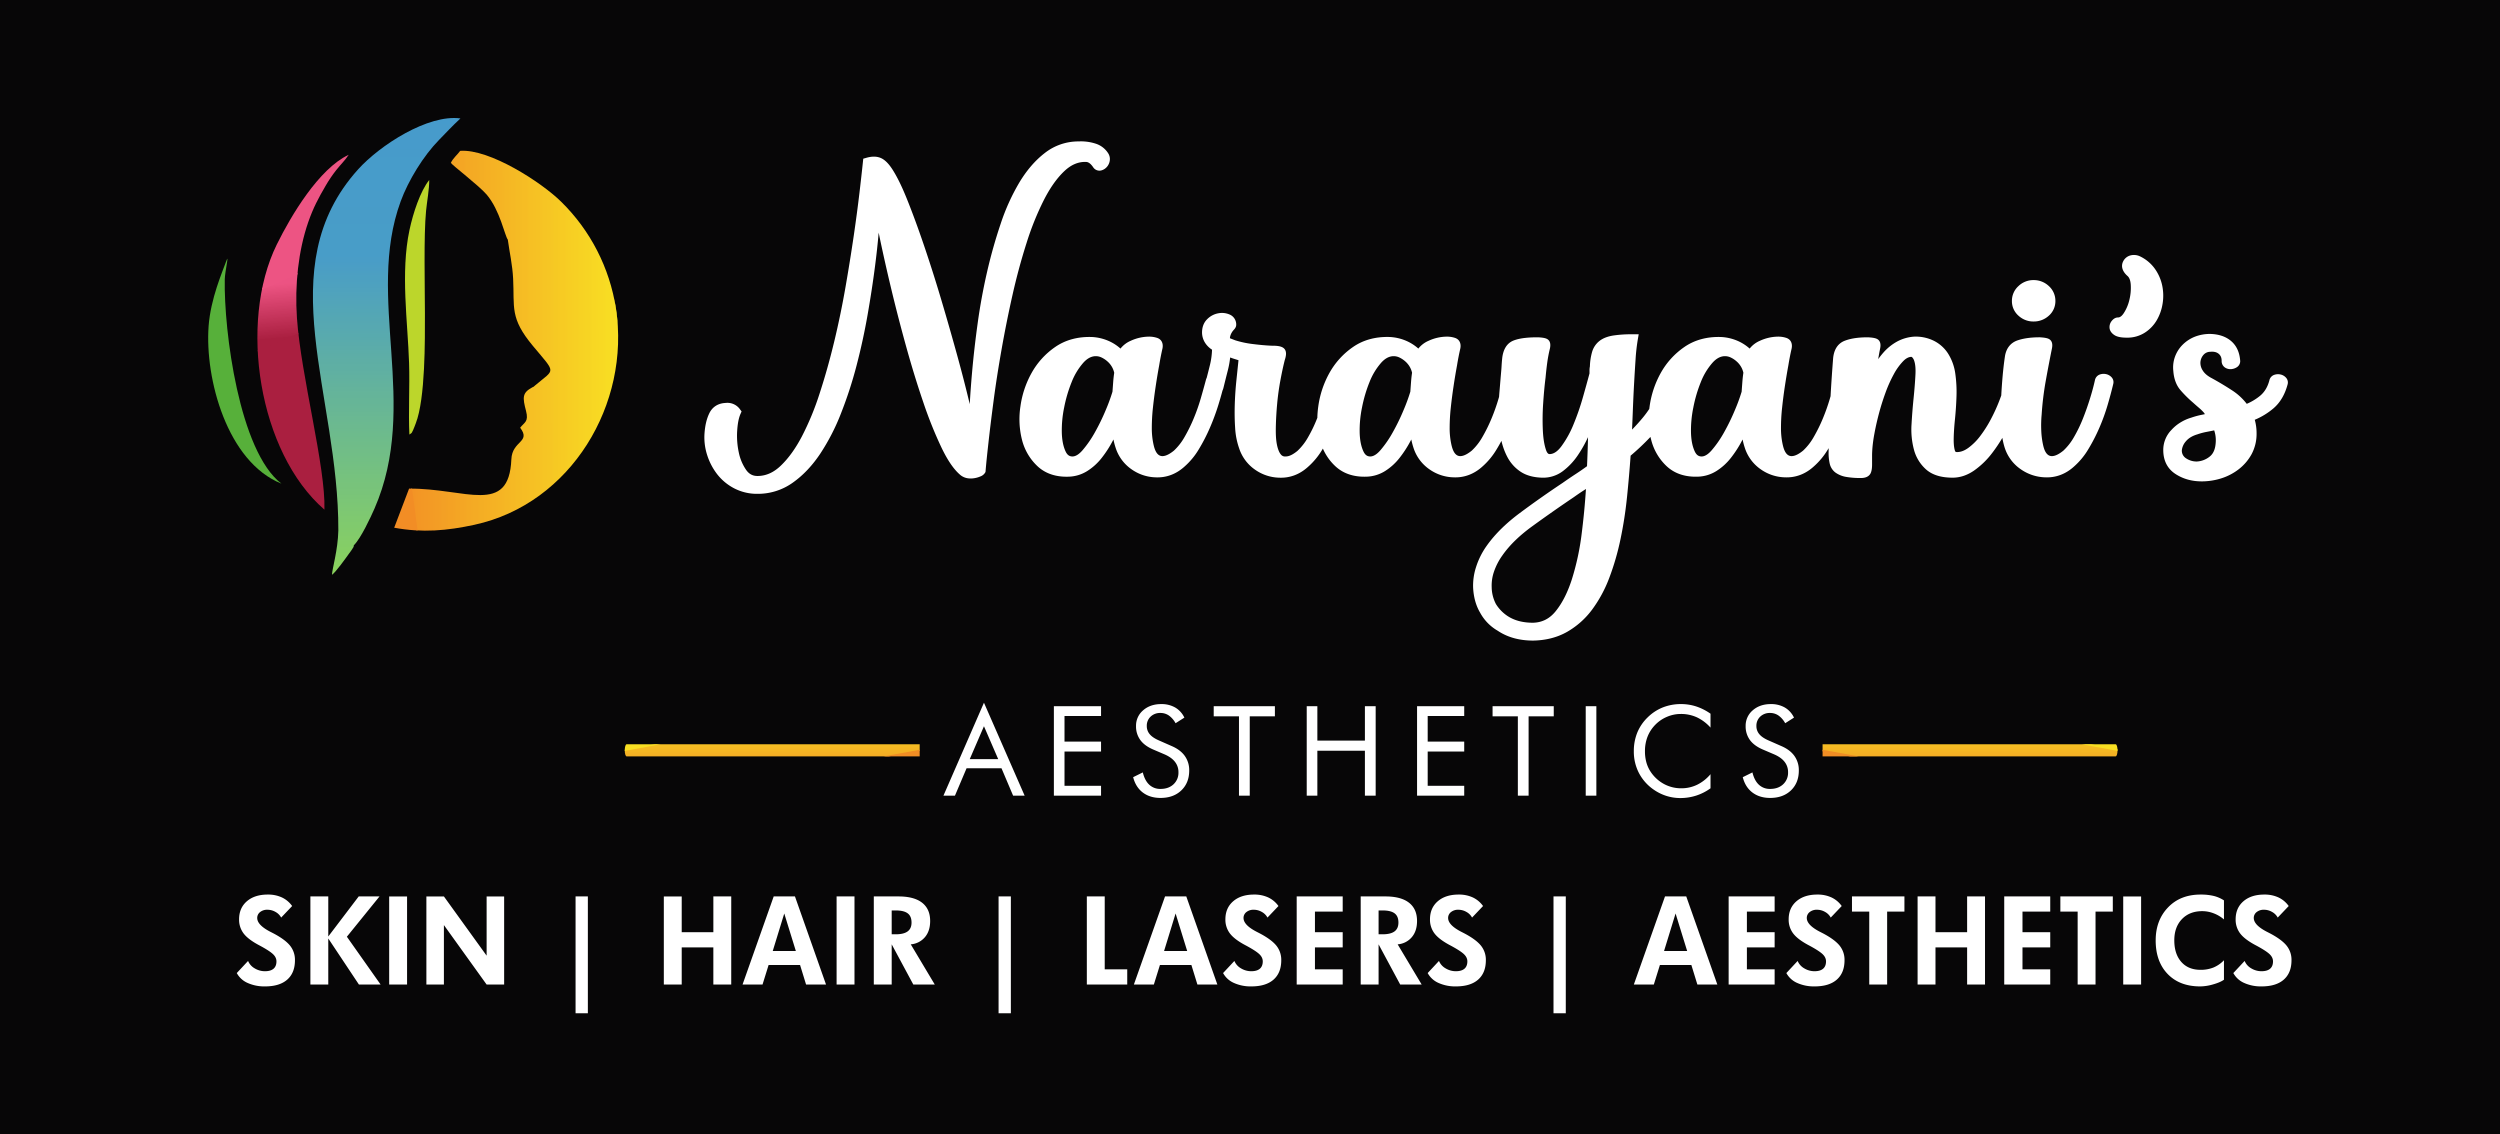 <svg xmlns="http://www.w3.org/2000/svg" xmlns:xlink="http://www.w3.org/1999/xlink" width="2711" height="1230" viewBox="0 0 2711 1230"><rect x="0" y="0" width="2711" height="1230" fill="#333333" stroke="none"/><defs><clipPath id="a"><path d="M0,1262.635V-.126H2740.652V1262.635H0Z"/></clipPath><clipPath id="b"><path d="M1.333,1261.3h2738.6V0H1.333Z"/></clipPath><clipPath id="c"><path d="M315.1,283.121c-41.568,84.449-19.835,225.436,51.708,287.429,1.465-46.4-25.359-144.542-29.793-207.694-2.524-35.956,1.549-73.183,12.19-103.944,5.395-15.594,11.318-26.642,18.941-39.662a147.493,147.493,0,0,1,11.537-17.018c5.052-6.3,9.768-10.8,13.446-16.529-32.3,15.08-62.582,66.041-78.03,97.418"/></clipPath><linearGradient id="d" x1="0.121" y1="0.886" x2="0.112" y2="0.839" gradientUnits="objectBoundingBox"><stop offset="0" stop-color="#aa1f40"/><stop offset="0.01" stop-color="#aa1f40"/><stop offset="0.02" stop-color="#ab2041"/><stop offset="0.03" stop-color="#ac2142"/><stop offset="0.04" stop-color="#ad2143"/><stop offset="0.05" stop-color="#ad2243"/><stop offset="0.06" stop-color="#ae2244"/><stop offset="0.07" stop-color="#ae2244"/><stop offset="0.08" stop-color="#af2345"/><stop offset="0.09" stop-color="#b02446"/><stop offset="0.1" stop-color="#b12447"/><stop offset="0.11" stop-color="#b12547"/><stop offset="0.12" stop-color="#b22548"/><stop offset="0.13" stop-color="#b22548"/><stop offset="0.14" stop-color="#b32649"/><stop offset="0.15" stop-color="#b4274a"/><stop offset="0.16" stop-color="#b4274a"/><stop offset="0.17" stop-color="#b5284b"/><stop offset="0.18" stop-color="#b6294c"/><stop offset="0.19" stop-color="#b7294d"/><stop offset="0.2" stop-color="#b72a4d"/><stop offset="0.21" stop-color="#b82a4e"/><stop offset="0.22" stop-color="#b82a4e"/><stop offset="0.23" stop-color="#b92b4f"/><stop offset="0.24" stop-color="#ba2c50"/><stop offset="0.25" stop-color="#bb2c51"/><stop offset="0.26" stop-color="#bb2d51"/><stop offset="0.27" stop-color="#bc2d52"/><stop offset="0.28" stop-color="#bc2d52"/><stop offset="0.29" stop-color="#bd2e53"/><stop offset="0.3" stop-color="#be2f54"/><stop offset="0.31" stop-color="#bf2f55"/><stop offset="0.32" stop-color="#bf3055"/><stop offset="0.33" stop-color="#c03156"/><stop offset="0.34" stop-color="#c13157"/><stop offset="0.35" stop-color="#c13257"/><stop offset="0.36" stop-color="#c23258"/><stop offset="0.37" stop-color="#c23258"/><stop offset="0.38" stop-color="#c33359"/><stop offset="0.39" stop-color="#c4345a"/><stop offset="0.4" stop-color="#c5345b"/><stop offset="0.41" stop-color="#c5355c"/><stop offset="0.42" stop-color="#c6355c"/><stop offset="0.43" stop-color="#c6355c"/><stop offset="0.44" stop-color="#c7365e"/><stop offset="0.45" stop-color="#c8375e"/><stop offset="0.46" stop-color="#c9375f"/><stop offset="0.47" stop-color="#c93860"/><stop offset="0.48" stop-color="#ca3860"/><stop offset="0.49" stop-color="#ca3860"/><stop offset="0.5" stop-color="#cb3a62"/><stop offset="0.51" stop-color="#cc3a62"/><stop offset="0.52" stop-color="#cc3a62"/><stop offset="0.53" stop-color="#cd3b64"/><stop offset="0.54" stop-color="#ce3c64"/><stop offset="0.55" stop-color="#cf3c65"/><stop offset="0.56" stop-color="#cf3d66"/><stop offset="0.57" stop-color="#d03d66"/><stop offset="0.58" stop-color="#d03d66"/><stop offset="0.59" stop-color="#d23e68"/><stop offset="0.6" stop-color="#d23f68"/><stop offset="0.61" stop-color="#d33f69"/><stop offset="0.62" stop-color="#d4406a"/><stop offset="0.63" stop-color="#d4406a"/><stop offset="0.64" stop-color="#d4406a"/><stop offset="0.65" stop-color="#d6416c"/><stop offset="0.66" stop-color="#d6426c"/><stop offset="0.67" stop-color="#d7426d"/><stop offset="0.68" stop-color="#d8436e"/><stop offset="0.69" stop-color="#d8446e"/><stop offset="0.7" stop-color="#d9446f"/><stop offset="0.71" stop-color="#da4570"/><stop offset="0.72" stop-color="#da4570"/><stop offset="0.73" stop-color="#da4570"/><stop offset="0.74" stop-color="#dc4672"/><stop offset="0.75" stop-color="#dc4772"/><stop offset="0.76" stop-color="#dd4773"/><stop offset="0.77" stop-color="#de4874"/><stop offset="0.78" stop-color="#de4874"/><stop offset="0.79" stop-color="#de4874"/><stop offset="0.8" stop-color="#e04976"/><stop offset="0.81" stop-color="#e04a76"/><stop offset="0.82" stop-color="#e14a77"/><stop offset="0.83" stop-color="#e24b78"/><stop offset="0.84" stop-color="#e24b78"/><stop offset="0.85" stop-color="#e34c79"/><stop offset="0.86" stop-color="#e44d7a"/><stop offset="0.87" stop-color="#e44d7a"/><stop offset="0.88" stop-color="#e54e7b"/><stop offset="0.89" stop-color="#e64e7c"/><stop offset="0.9" stop-color="#e64f7c"/><stop offset="0.91" stop-color="#e74f7d"/><stop offset="0.92" stop-color="#e8507e"/><stop offset="0.93" stop-color="#e8507e"/><stop offset="0.94" stop-color="#e9517f"/><stop offset="0.95" stop-color="#ea5180"/><stop offset="0.96" stop-color="#ea5280"/><stop offset="0.97" stop-color="#eb5281"/><stop offset="0.98" stop-color="#ec5382"/><stop offset="0.99" stop-color="#ec5382"/><stop offset="1" stop-color="#ec5383"/></linearGradient><clipPath id="e"><path d="M381.893,593.2c-.485,21.538-6.863,42.12-6.9,48.031,4.367-3.168,14.793-17.868,18.752-23.387.7-.981,2.187-2.851,2.992-4.184,2.885-4.777,1.232-1.4,1.984-4.5,7.47-7.209,18.361-30.559,22.365-39.734,49.249-112.868-9.961-228.329,28.394-333.141,8.282-22.631,24.69-49.521,41.77-66.832,7.716-7.821,13.462-14.257,23.074-23.169-35.038-4.775-87.427,29.074-111.023,55.285C307.08,308.438,382.458,444.917,381.893,593.2"/></clipPath><linearGradient id="f" x1="0.154" y1="0.008" x2="0.148" y2="0.956" gradientUnits="objectBoundingBox"><stop offset="0" stop-color="#4397d1"/><stop offset="0.01" stop-color="#4398d1"/><stop offset="0.02" stop-color="#4398d1"/><stop offset="0.03" stop-color="#4398d1"/><stop offset="0.04" stop-color="#4398d1"/><stop offset="0.05" stop-color="#4499d0"/><stop offset="0.06" stop-color="#4499d0"/><stop offset="0.07" stop-color="#4499cf"/><stop offset="0.08" stop-color="#4499cf"/><stop offset="0.09" stop-color="#4499cf"/><stop offset="0.1" stop-color="#4499cf"/><stop offset="0.11" stop-color="#4499cf"/><stop offset="0.12" stop-color="#4499cf"/><stop offset="0.13" stop-color="#459ace"/><stop offset="0.14" stop-color="#459ace"/><stop offset="0.15" stop-color="#459ace"/><stop offset="0.16" stop-color="#459ace"/><stop offset="0.17" stop-color="#459acd"/><stop offset="0.18" stop-color="#459acd"/><stop offset="0.19" stop-color="#459acd"/><stop offset="0.2" stop-color="#459acd"/><stop offset="0.21" stop-color="#469bcc"/><stop offset="0.22" stop-color="#469bcc"/><stop offset="0.23" stop-color="#469bcc"/><stop offset="0.24" stop-color="#469bcc"/><stop offset="0.25" stop-color="#479bcb"/><stop offset="0.26" stop-color="#479bcb"/><stop offset="0.27" stop-color="#479bcb"/><stop offset="0.28" stop-color="#479bca"/><stop offset="0.29" stop-color="#479cca"/><stop offset="0.3" stop-color="#479cca"/><stop offset="0.31" stop-color="#479cca"/><stop offset="0.32" stop-color="#479cca"/><stop offset="0.33" stop-color="#489cc9"/><stop offset="0.34" stop-color="#489cc9"/><stop offset="0.35" stop-color="#489cc8"/><stop offset="0.36" stop-color="#489cc8"/><stop offset="0.37" stop-color="#489dc8"/><stop offset="0.38" stop-color="#489dc8"/><stop offset="0.39" stop-color="#489dc8"/><stop offset="0.4" stop-color="#489dc8"/><stop offset="0.41" stop-color="#499dc7"/><stop offset="0.42" stop-color="#4b9ec4"/><stop offset="0.43" stop-color="#4ca0c1"/><stop offset="0.44" stop-color="#4ea1bf"/><stop offset="0.45" stop-color="#50a3bc"/><stop offset="0.46" stop-color="#52a4b9"/><stop offset="0.47" stop-color="#53a6b6"/><stop offset="0.48" stop-color="#55a7b3"/><stop offset="0.49" stop-color="#57a8b1"/><stop offset="0.5" stop-color="#58aaae"/><stop offset="0.51" stop-color="#5aabab"/><stop offset="0.52" stop-color="#5cada8"/><stop offset="0.53" stop-color="#5eaea5"/><stop offset="0.54" stop-color="#5fafa3"/><stop offset="0.55" stop-color="#61b1a0"/><stop offset="0.56" stop-color="#63b29d"/><stop offset="0.57" stop-color="#65b49a"/><stop offset="0.58" stop-color="#66b597"/><stop offset="0.59" stop-color="#68b695"/><stop offset="0.6" stop-color="#6ab892"/><stop offset="0.61" stop-color="#6cb98f"/><stop offset="0.62" stop-color="#6dbb8c"/><stop offset="0.63" stop-color="#6fbc89"/><stop offset="0.64" stop-color="#71bd87"/><stop offset="0.65" stop-color="#72bf84"/><stop offset="0.66" stop-color="#74c081"/><stop offset="0.67" stop-color="#76c27e"/><stop offset="0.68" stop-color="#78c37b"/><stop offset="0.69" stop-color="#79c479"/><stop offset="0.7" stop-color="#7bc676"/><stop offset="0.71" stop-color="#7dc773"/><stop offset="0.72" stop-color="#7fc970"/><stop offset="0.73" stop-color="#80ca6d"/><stop offset="0.74" stop-color="#82cb6b"/><stop offset="0.75" stop-color="#84cd68"/><stop offset="0.76" stop-color="#85ce65"/><stop offset="0.77" stop-color="#87d062"/><stop offset="0.78" stop-color="#89d15f"/><stop offset="0.79" stop-color="#8bd25d"/><stop offset="0.8" stop-color="#8cd45a"/><stop offset="0.81" stop-color="#8ed557"/><stop offset="0.82" stop-color="#90d754"/><stop offset="0.83" stop-color="#92d851"/><stop offset="0.84" stop-color="#93d94f"/><stop offset="0.85" stop-color="#95db4c"/><stop offset="0.86" stop-color="#97dc49"/><stop offset="0.87" stop-color="#98de46"/><stop offset="0.88" stop-color="#9adf43"/><stop offset="0.89" stop-color="#9ce141"/><stop offset="0.9" stop-color="#9ee23e"/><stop offset="0.91" stop-color="#9fe33b"/><stop offset="0.92" stop-color="#a1e538"/><stop offset="0.93" stop-color="#a3e635"/><stop offset="0.94" stop-color="#a5e833"/><stop offset="0.95" stop-color="#a6e930"/><stop offset="0.96" stop-color="#a8ea2d"/><stop offset="0.97" stop-color="#aaec2a"/><stop offset="0.98" stop-color="#abed28"/><stop offset="0.99" stop-color="#adef25"/><stop offset="1" stop-color="#aeef21"/></linearGradient><clipPath id="g"><path d="M682.907,352.367A206.043,206.043,0,0,0,623.54,236.633c-21.425-21.141-77.73-57.515-109.525-55.167-2.683,3.865-7.838,7.977-10.085,12.988,1.081,2.347,30.434,24.634,38.766,34.392,14.568,17.062,19.679,44.788,22.975,48.905,1.92,14.306,4.983,26.842,5.769,42.407,1.58,31.187-3.845,42.466,21.481,72.865,25.458,30.561,24.082,24.406,2.493,42.682-6.065,5.133,4.285-1.857-3.22,2.223-11.013,5.985-10.605,10.845-6.757,25.638,3.053,11.746-1.82,12.216-6.388,18.134,12.1,15.9-8.682,13.845-9.53,34.219-2.564,61.634-49.779,31.25-110.932,31.827h0l-16.138,42.388c30.6,5.684,57.425,3.237,86.991-3.175,105.105-22.8,169.438-131.374,153.467-234.593"/></clipPath><linearGradient id="h" x1="0.25" y1="0.23" x2="0.161" y2="0.231" gradientUnits="objectBoundingBox"><stop offset="0" stop-color="#f8df22"/><stop offset="0.01" stop-color="#f8de23"/><stop offset="0.02" stop-color="#f8dd23"/><stop offset="0.03" stop-color="#f8dd23"/><stop offset="0.04" stop-color="#f8dc23"/><stop offset="0.05" stop-color="#f8dc23"/><stop offset="0.06" stop-color="#f8da23"/><stop offset="0.07" stop-color="#f8d923"/><stop offset="0.08" stop-color="#f8d923"/><stop offset="0.09" stop-color="#f8d823"/><stop offset="0.1" stop-color="#f8d723"/><stop offset="0.11" stop-color="#f8d723"/><stop offset="0.12" stop-color="#f7d523"/><stop offset="0.13" stop-color="#f7d423"/><stop offset="0.14" stop-color="#f7d423"/><stop offset="0.15" stop-color="#f7d323"/><stop offset="0.16" stop-color="#f7d223"/><stop offset="0.17" stop-color="#f7d223"/><stop offset="0.18" stop-color="#f7d023"/><stop offset="0.19" stop-color="#f7d023"/><stop offset="0.2" stop-color="#f7cf23"/><stop offset="0.21" stop-color="#f7ce23"/><stop offset="0.22" stop-color="#f7ce23"/><stop offset="0.23" stop-color="#f7cc23"/><stop offset="0.24" stop-color="#f7cb23"/><stop offset="0.25" stop-color="#f7cb23"/><stop offset="0.26" stop-color="#f7ca23"/><stop offset="0.27" stop-color="#f6c923"/><stop offset="0.28" stop-color="#f6c923"/><stop offset="0.29" stop-color="#f6c724"/><stop offset="0.3" stop-color="#f6c624"/><stop offset="0.31" stop-color="#f6c624"/><stop offset="0.32" stop-color="#f6c524"/><stop offset="0.33" stop-color="#f6c524"/><stop offset="0.34" stop-color="#f6c324"/><stop offset="0.35" stop-color="#f6c224"/><stop offset="0.36" stop-color="#f6c224"/><stop offset="0.37" stop-color="#f6c124"/><stop offset="0.38" stop-color="#f6c024"/><stop offset="0.39" stop-color="#f6c024"/><stop offset="0.4" stop-color="#f6be24"/><stop offset="0.41" stop-color="#f6bd24"/><stop offset="0.42" stop-color="#f6bd24"/><stop offset="0.43" stop-color="#f5bc24"/><stop offset="0.44" stop-color="#f5bb24"/><stop offset="0.45" stop-color="#f5bb24"/><stop offset="0.46" stop-color="#f5b924"/><stop offset="0.47" stop-color="#f5b924"/><stop offset="0.48" stop-color="#f5b824"/><stop offset="0.49" stop-color="#f5b724"/><stop offset="0.5" stop-color="#f5b724"/><stop offset="0.51" stop-color="#f5b524"/><stop offset="0.52" stop-color="#f5b424"/><stop offset="0.53" stop-color="#f5b424"/><stop offset="0.54" stop-color="#f5b324"/><stop offset="0.55" stop-color="#f5b224"/><stop offset="0.56" stop-color="#f5b224"/><stop offset="0.57" stop-color="#f5b024"/><stop offset="0.58" stop-color="#f5b024"/><stop offset="0.59" stop-color="#f5af24"/><stop offset="0.6" stop-color="#f4ae24"/><stop offset="0.61" stop-color="#f4ae24"/><stop offset="0.62" stop-color="#f4ac24"/><stop offset="0.63" stop-color="#f4ab24"/><stop offset="0.64" stop-color="#f4ab24"/><stop offset="0.65" stop-color="#f4aa24"/><stop offset="0.66" stop-color="#f4a924"/><stop offset="0.67" stop-color="#f4a924"/><stop offset="0.68" stop-color="#f4a724"/><stop offset="0.69" stop-color="#f4a624"/><stop offset="0.7" stop-color="#f4a624"/><stop offset="0.71" stop-color="#f4a524"/><stop offset="0.72" stop-color="#f4a524"/><stop offset="0.73" stop-color="#f4a324"/><stop offset="0.74" stop-color="#f4a224"/><stop offset="0.75" stop-color="#f4a224"/><stop offset="0.76" stop-color="#f3a124"/><stop offset="0.77" stop-color="#f3a025"/><stop offset="0.78" stop-color="#f3a025"/><stop offset="0.79" stop-color="#f39e25"/><stop offset="0.8" stop-color="#f39d25"/><stop offset="0.81" stop-color="#f39d25"/><stop offset="0.82" stop-color="#f39c25"/><stop offset="0.83" stop-color="#f39b25"/><stop offset="0.84" stop-color="#f39a25"/><stop offset="0.85" stop-color="#f39925"/><stop offset="0.86" stop-color="#f39925"/><stop offset="0.87" stop-color="#f39825"/><stop offset="0.88" stop-color="#f39725"/><stop offset="0.89" stop-color="#f39725"/><stop offset="0.9" stop-color="#f39525"/><stop offset="0.91" stop-color="#f39425"/><stop offset="0.92" stop-color="#f29425"/><stop offset="0.93" stop-color="#f29325"/><stop offset="0.94" stop-color="#f29225"/><stop offset="0.95" stop-color="#f29225"/><stop offset="0.96" stop-color="#f29025"/><stop offset="0.97" stop-color="#f28f25"/><stop offset="0.98" stop-color="#f28f25"/><stop offset="0.99" stop-color="#f28e25"/><stop offset="1" stop-color="#f18d24"/></linearGradient><clipPath id="i"><path d="M1991.4,838.082h317.832c1.107,0,2.013-2.952,2.013-6.558h0c0-3.608-.906-6.559-2.013-6.559H1991.4Z"/></clipPath><linearGradient id="j" x1="0.787" y1="0.703" x2="0.783" y2="0.806" gradientUnits="objectBoundingBox"><stop offset="0" stop-color="#f8df22"/><stop offset="0.01" stop-color="#f8de22"/><stop offset="0.02" stop-color="#f7dd22"/><stop offset="0.03" stop-color="#f7dc22"/><stop offset="0.04" stop-color="#f7db23"/><stop offset="0.05" stop-color="#f7db23"/><stop offset="0.06" stop-color="#f7da23"/><stop offset="0.07" stop-color="#f7d923"/><stop offset="0.08" stop-color="#f7d823"/><stop offset="0.09" stop-color="#f7d723"/><stop offset="0.1" stop-color="#f7d623"/><stop offset="0.11" stop-color="#f7d623"/><stop offset="0.12" stop-color="#f7d523"/><stop offset="0.13" stop-color="#f7d423"/><stop offset="0.14" stop-color="#f7d323"/><stop offset="0.15" stop-color="#f7d223"/><stop offset="0.16" stop-color="#f7d123"/><stop offset="0.17" stop-color="#f7d123"/><stop offset="0.18" stop-color="#f7d023"/><stop offset="0.19" stop-color="#f6cf23"/><stop offset="0.2" stop-color="#f6ce23"/><stop offset="0.21" stop-color="#f6cd23"/><stop offset="0.22" stop-color="#f6cd23"/><stop offset="0.23" stop-color="#f6cc23"/><stop offset="0.24" stop-color="#f6cb23"/><stop offset="0.25" stop-color="#f6ca23"/><stop offset="0.26" stop-color="#f6c923"/><stop offset="0.27" stop-color="#f6c823"/><stop offset="0.28" stop-color="#f6c823"/><stop offset="0.29" stop-color="#f6c723"/><stop offset="0.3" stop-color="#f6c623"/><stop offset="0.31" stop-color="#f6c523"/><stop offset="0.32" stop-color="#f6c423"/><stop offset="0.33" stop-color="#f6c423"/><stop offset="0.34" stop-color="#f6c323"/><stop offset="0.35" stop-color="#f5c223"/><stop offset="0.36" stop-color="#f5c123"/><stop offset="0.37" stop-color="#f5c023"/><stop offset="0.38" stop-color="#f5bf23"/><stop offset="0.39" stop-color="#f5bf23"/><stop offset="0.4" stop-color="#f5be23"/><stop offset="0.41" stop-color="#f5bd23"/><stop offset="0.42" stop-color="#f5bc23"/><stop offset="0.43" stop-color="#f5bb23"/><stop offset="0.44" stop-color="#f5ba23"/><stop offset="0.45" stop-color="#f5ba23"/><stop offset="0.46" stop-color="#f5b923"/><stop offset="0.47" stop-color="#f5b823"/><stop offset="0.48" stop-color="#f5b723"/><stop offset="0.49" stop-color="#f5b623"/><stop offset="0.5" stop-color="#f5b623"/><stop offset="0.51" stop-color="#f4b523"/><stop offset="0.52" stop-color="#f4b423"/><stop offset="0.53" stop-color="#f4b324"/><stop offset="0.54" stop-color="#f4b224"/><stop offset="0.55" stop-color="#f4b124"/><stop offset="0.56" stop-color="#f4b124"/><stop offset="0.57" stop-color="#f4b024"/><stop offset="0.58" stop-color="#f4af24"/><stop offset="0.59" stop-color="#f4ae24"/><stop offset="0.6" stop-color="#f4ad24"/><stop offset="0.61" stop-color="#f4ad24"/><stop offset="0.62" stop-color="#f4ac24"/><stop offset="0.63" stop-color="#f4ab24"/><stop offset="0.64" stop-color="#f4aa24"/><stop offset="0.65" stop-color="#f4a924"/><stop offset="0.66" stop-color="#f4a824"/><stop offset="0.67" stop-color="#f4a824"/><stop offset="0.68" stop-color="#f3a724"/><stop offset="0.69" stop-color="#f3a624"/><stop offset="0.7" stop-color="#f3a524"/><stop offset="0.71" stop-color="#f3a424"/><stop offset="0.72" stop-color="#f3a424"/><stop offset="0.73" stop-color="#f3a324"/><stop offset="0.74" stop-color="#f3a224"/><stop offset="0.75" stop-color="#f3a124"/><stop offset="0.76" stop-color="#f3a024"/><stop offset="0.77" stop-color="#f39f24"/><stop offset="0.78" stop-color="#f39f24"/><stop offset="0.79" stop-color="#f39e24"/><stop offset="0.8" stop-color="#f39d24"/><stop offset="0.81" stop-color="#f39c24"/><stop offset="0.82" stop-color="#f39b24"/><stop offset="0.83" stop-color="#f39a24"/><stop offset="0.84" stop-color="#f29a24"/><stop offset="0.85" stop-color="#f29924"/><stop offset="0.86" stop-color="#f29824"/><stop offset="0.87" stop-color="#f29724"/><stop offset="0.88" stop-color="#f29624"/><stop offset="0.89" stop-color="#f29624"/><stop offset="0.9" stop-color="#f29524"/><stop offset="0.91" stop-color="#f29424"/><stop offset="0.92" stop-color="#f29324"/><stop offset="0.93" stop-color="#f29224"/><stop offset="0.94" stop-color="#f29124"/><stop offset="0.95" stop-color="#f29124"/><stop offset="0.96" stop-color="#f29024"/><stop offset="0.97" stop-color="#f28f24"/><stop offset="0.98" stop-color="#f28e24"/><stop offset="0.99" stop-color="#f28d24"/><stop offset="1" stop-color="#f18d24"/></linearGradient><clipPath id="k"><path d="M1012.307,838.082H694.485c-1.107,0-2.013-2.952-2.013-6.558h0c0-3.608.907-6.559,2.013-6.559h317.821Z"/></clipPath><linearGradient id="l" x1="0.309" y1="0.617" x2="0.313" y2="0.721" xlink:href="#j"/><clipPath id="n"><rect width="2711" height="1230"/></clipPath></defs><g id="m" clip-path="url(#n)"><rect width="2711" height="1230" fill="#fff"/><g transform="translate(-15 -17.874)"><g clip-path="url(#a)"><g clip-path="url(#b)"><path d="M13.666-1249.1H2726.985V-13.666H13.666Z" transform="translate(0 1262.635)" fill="#070607" stroke="#221e1f" stroke-width="0.667" fill-rule="evenodd"/><path d="M458.941-773.526c3.133-2.367,1.835-.5,4.084-4.983.681-1.361,2.349-5.914,2.852-7.2,10.47-26.863,9.937-90.447,9.914-119.554-.021-28.133-1.412-83.911,1.255-110.988,1-10.194,3.484-23.234,3.445-33.379-9.728,12.224-17.5,35.756-21.439,54.275-9.85,46.327-1.884,99.378-.437,144.4.82,25.513-.836,52.988.327,77.437" transform="translate(0 1262.635)" fill="#bcd62b" fill-rule="evenodd"/><g clip-path="url(#c)"><path d="M0-739.982,2739.931-1891.953h0v-66.665h0L0-806.646" transform="translate(0 1262.635)" fill="url(#d)"/><path d="M0-740.937,2739.931-1893.273h0V0H0" transform="translate(0 1262.635)" fill="#aa1f40" fill-rule="evenodd"/><path d="M0-805.241,2739.931-1957.578h0v694.943H0" transform="translate(0 1262.635)" fill="#ed5483" fill-rule="evenodd"/></g><path d="M320.209-720.29c-45.752-34.818-62.546-165.942-61.474-221.508.173-8.918,5.493-30.822,1.257-18.881-3.653,10.3-16.585,39.672-18.777,69.522-4.185,57.016,20.09,147.332,78.994,170.866" transform="translate(0 1262.635)" fill="#57b03a" fill-rule="evenodd"/><g clip-path="url(#e)"><path d="M0-1334.633,2739.931-1285.3h0v891.978h0L0-442.656" transform="translate(0 1262.635)" fill="url(#f)"/><path d="M0-1333.367l2739.931,49.64h0v21.091H0" transform="translate(0 1262.635)" fill="#4398d1" fill-rule="evenodd"/><path d="M0-443.83l2739.931,49.641h0V0H0" transform="translate(0 1262.635)" fill="#aff022" fill-rule="evenodd"/></g><g clip-path="url(#g)"><path d="M0-6130.513,2739.931,14787.63h0v1899.952h0L0-4230.561" transform="translate(0 1262.635)" fill="url(#h)"/><path d="M0-6119.7,2739.931,14798.563h0v-16061.2H0" transform="translate(0 1262.635)" fill="#f8df23" fill-rule="evenodd"/><path d="M0-4241.094,2739.931,16677.184h0V0H0" transform="translate(0 1262.635)" fill="#f28d25" fill-rule="evenodd"/></g><path d="M2416.073-778.07c-2.587.553-5.2,1.077-7.813,1.567a71.633,71.633,0,0,0-10.266,2.7h0l-.107.039h0l-.12.035c-4.746,1.432-9.173,3.716-12.32,7.44h0l-.04.044h0l-.04.043a17.616,17.616,0,0,0-4.386,9.764,9.766,9.766,0,0,0,4.413,8.557,20.483,20.483,0,0,0,11.826,3.583,24.079,24.079,0,0,0,13.826-5.241c4.787-3.665,6.307-9.594,6.667-15.145a34.245,34.245,0,0,0-.507-9.114,39.512,39.512,0,0,0-1.133-4.271m-512.441-41.907c.253-3.481.52-6.962.773-10.444.253-3.383.613-6.76,1.12-10.117a22.547,22.547,0,0,0-2.333-6.145,23.221,23.221,0,0,0-4.8-5.972,26.921,26.921,0,0,0-6.533-4.413,14.4,14.4,0,0,0-6.24-1.461c-5.64,0-10.093,3.244-13.6,7.14a70.723,70.723,0,0,0-12.586,20.79,149.257,149.257,0,0,0-8.187,27.749,122.813,122.813,0,0,0-2.533,27.386c.2,6.637,1.16,13.873,3.987,20.011,1.506,3.26,3.546,5.68,7.52,5.68,4.36,0,8.373-3.768,10.92-6.7a116.551,116.551,0,0,0,13.52-19.587A229.225,229.225,0,0,0,1896.3-800,195.841,195.841,0,0,0,1903.632-819.977ZM1677.291-569.464c10.306-.233,18.213-4.6,24.466-12.242,8.253-10.1,13.8-22.563,17.72-34.686a277.249,277.249,0,0,0,10.76-50.213q3.02-23.881,4.573-47.9c-.747.488-1.493.973-2.253,1.455-3.76,2.412-7.44,4.937-11.066,7.52h0l-.053.036h0l-.053.036q-23,15.542-45.412,31.823c-11.986,8.769-23.333,19.083-31.719,31.077a67.692,67.692,0,0,0-9.28,18,46.15,46.15,0,0,0-2.4,16.181h0l.013.116h0v.116a40.325,40.325,0,0,0,4.6,18.4,42.2,42.2,0,0,0,12.866,13.157C1658.119-571.359,1667.625-569.472,1677.291-569.464Zm-132.93-250.512q.38-5.222.76-10.444c.253-3.383.613-6.76,1.12-10.117a22.536,22.536,0,0,0-2.333-6.145,23.446,23.446,0,0,0-4.786-5.972,27,27,0,0,0-6.547-4.413,14.39,14.39,0,0,0-6.226-1.461c-5.653,0-10.093,3.244-13.613,7.14a70.968,70.968,0,0,0-12.573,20.79,150.316,150.316,0,0,0-8.2,27.749,122.813,122.813,0,0,0-2.533,27.386c.2,6.637,1.16,13.873,3.986,20.011,1.507,3.26,3.547,5.68,7.52,5.68,4.36,0,8.373-3.768,10.933-6.7a117.261,117.261,0,0,0,13.506-19.587A226.6,226.6,0,0,0,1537.015-800,199.149,199.149,0,0,0,1544.361-819.977Zm-323,0q.384-5.222.769-10.444.372-5.074,1.121-10.117a22.807,22.807,0,0,0-2.336-6.145,23.191,23.191,0,0,0-4.792-5.972,26.976,26.976,0,0,0-6.543-4.413,14.411,14.411,0,0,0-6.23-1.461c-5.644,0-10.094,3.244-13.608,7.14a70.838,70.838,0,0,0-12.578,20.79,150,150,0,0,0-8.2,27.749,122.654,122.654,0,0,0-2.532,27.386c.2,6.637,1.164,13.873,3.989,20.011,1.5,3.26,3.544,5.68,7.521,5.68,4.36,0,8.37-3.768,10.925-6.7a116.965,116.965,0,0,0,13.512-19.587A228.144,228.144,0,0,0,1214.028-800,196.509,196.509,0,0,0,1221.365-819.977Zm1090.483-80.539c2.68,0,4.8-2.629,6.093-4.548a45.1,45.1,0,0,0,6.146-14.473,54.417,54.417,0,0,0,1.493-16.6c-.213-3.132-.973-7.246-3.613-9.442h0l-.094-.073h0l-.08-.077c-4.707-4.261-7.373-9.862-4.36-15.761h0l.04-.075h0l.04-.072a12.381,12.381,0,0,1,8.106-6.244,15.214,15.214,0,0,1,9.946,1.075h0l.08.039h0l.08.041a42.1,42.1,0,0,1,16.133,13.574,48.5,48.5,0,0,1,7.853,18.082,53.808,53.808,0,0,1,.44,19.436,51.47,51.47,0,0,1-6.253,17.944,39.847,39.847,0,0,1-12.986,13.628,35.056,35.056,0,0,1-19.4,5.46c-4.32,0-9.866-.345-13.546-2.723-2.867-1.851-5.053-4.433-5.36-7.792a10.449,10.449,0,0,1,2.227-7.472C2306.529-898.775,2308.836-900.516,2311.849-900.516Zm139.53,93.682a59.264,59.264,0,0,0,14.36-8.657c5.387-4.424,8.48-10.354,10.173-16.818a8.174,8.174,0,0,1,5.467-6.037,12.244,12.244,0,0,1,6.4-.372,11.031,11.031,0,0,1,5.933,3.239,7.676,7.676,0,0,1,2.027,7.381c-2.626,9.949-7.36,19.334-15.546,26.289a77.446,77.446,0,0,1-20.119,12.268,53.337,53.337,0,0,1,1.96,14.592,46.582,46.582,0,0,1-5.453,22.8,52.44,52.44,0,0,1-14.093,16.39,60.535,60.535,0,0,1-19.08,9.834,70.577,70.577,0,0,1-20.839,3.173c-10.32,0-19.986-2.472-28.493-8.03-9.36-6.12-13.226-15.362-13.226-25.921a31.083,31.083,0,0,1,8.987-21.965,43.669,43.669,0,0,1,9.12-7.633,48.591,48.591,0,0,1,12.173-5.536,86.741,86.741,0,0,1,11.32-3.085q1.78-.358,3.56-.751-.5-.736-1-1.48a48.91,48.91,0,0,0-5.267-5.205q-3.3-2.81-6.52-5.72a128.663,128.663,0,0,1-13.6-13.462c-5.147-5.93-7.307-13.344-7.867-20.867a34.147,34.147,0,0,1,1.92-15.844,35.642,35.642,0,0,1,8.453-12.957,39.016,39.016,0,0,1,13.093-8.47,44.991,44.991,0,0,1,16.626-2.955h.08l.094,0c8.4.253,16.439,2.449,22.679,7.941,6.373,5.6,9.027,13.268,9.573,21.294h0l.013.167h0v.165a7.771,7.771,0,0,1-3.76,6.593,12.9,12.9,0,0,1-5.72,1.963,10.6,10.6,0,0,1-6.88-1.6,8.368,8.368,0,0,1-3.773-7.321c0-2.98-.773-5.64-3.2-7.664-2.507-2.089-5.747-2.5-8.987-2.208h0l-.107.009h0l-.107.005a9.817,9.817,0,0,0-7.253,3.3,13.469,13.469,0,0,0-3.373,8.344,15.078,15.078,0,0,0,2.533,8.648c2.227,3.7,6.093,6.432,9.986,8.444h0l.067.032h0l.053.033q11.24,6.178,21.946,13.18A63.274,63.274,0,0,1,2451.379-806.834ZM2220.1-896.124a23.652,23.652,0,0,1-16.346-6.369,20.905,20.905,0,0,1-7.027-15.9,21.438,21.438,0,0,1,6.96-16.02,23.274,23.274,0,0,1,16.413-6.617,23.783,23.783,0,0,1,16.826,6.617,21.474,21.474,0,0,1,6.947,16.02,20.861,20.861,0,0,1-7.026,15.9A24.129,24.129,0,0,1,2220.1-896.124Zm-481.441,56.3v-3.2a22.593,22.593,0,0,1,.427-4.441,64.564,64.564,0,0,1,2.413-15.794,23.448,23.448,0,0,1,8-11.808c4.2-3.283,9.52-4.987,14.84-5.849a134.918,134.918,0,0,1,21.279-1.352H1792l-1.013,5.927a206.8,206.8,0,0,0-2.36,21.047q-.88,13.2-1.613,26.409-.84,15.19-1.4,30.39-.38,9.79-.8,19.577,6-6.12,11.453-12.688a106.86,106.86,0,0,0,7.213-9.734q.16-1.378.36-2.755a103.231,103.231,0,0,1,12.066-36.2,83.321,83.321,0,0,1,25.373-28.009c11.4-7.954,24.679-11.29,38.812-11.04h.093A51.291,51.291,0,0,1,1901.7-874a48.252,48.252,0,0,1,10.626,7.24,28.377,28.377,0,0,1,11.12-8.456,48.241,48.241,0,0,1,19.439-4.5,27.726,27.726,0,0,1,9.4,1.435c5.04,1.824,6.493,6.44,5.626,11.126h0l-.027.105h0l-.013.1c-1.4,6.065-2.573,12.177-3.573,18.31h0l-.013.048h0v.047c-1.4,7.593-2.653,15.21-3.813,22.839-1.16,7.756-2.173,15.533-2.987,23.327a204.67,204.67,0,0,0-1.187,21.761,81.761,81.761,0,0,0,1.893,18.089c1.053,4.653,3.253,12.381,9.613,12.381,4.4,0,9.28-3.352,12.466-5.957a61.733,61.733,0,0,0,11.413-14.569,170.966,170.966,0,0,0,9.986-20.209,207.994,207.994,0,0,0,7.68-21.744c.227-.819.467-1.637.707-2.456.747-13.526,1.693-27.041,2.733-40.55.667-8.478,4.027-16.353,12.866-19.7,7.653-2.9,16.64-3.655,24.813-3.655h.187l.187.012c2.733.177,6.746.461,9.226,1.587,4.307,1.945,4.573,6.464,3.787,10.322q-1.18,5.874-2.147,11.788a84.02,84.02,0,0,1,5.773-7.281,55.274,55.274,0,0,1,14.506-11.709,45.445,45.445,0,0,1,18.413-5.429h0l.12-.009h0l.12-.005a44.517,44.517,0,0,1,20.319,3.967,38.969,38.969,0,0,1,16.346,14.1h0l.027.041h0l.027.041a54.5,54.5,0,0,1,8,22.243,141.392,141.392,0,0,1,1.253,24.554q-.4,12.232-1.627,24.421c-.707,6.84-1.24,13.733-1.387,20.6-.093,4.261.04,9.209,1.227,13.348.413,1.457.813,1.868,2.413,1.868,4.48,0,8.56-1.94,12.053-4.435a62.255,62.255,0,0,0,13.173-13.137,130.108,130.108,0,0,0,11.64-18.448,184.979,184.979,0,0,0,8.84-19.375q1.16-3,2.227-6.022c.187-3.733.427-7.464.693-11.192.747-10.358,1.733-20.737,3.267-31.022,1.213-8.2,5.56-14.828,14.066-17.626,7.453-2.453,15.706-3.207,23.559-3.207h.187l.187.012c2.746.177,6.746.461,9.24,1.587,4.293,1.944,4.56,6.46,3.787,10.317q-3.62,17.886-6.84,35.843a326.444,326.444,0,0,0-4.36,36.146h0l-.013.047h0v.048a131.163,131.163,0,0,0-.387,17.433,88.251,88.251,0,0,0,1.907,15.061c1.027,4.686,3.213,12.35,9.6,12.35,4.4,0,9.28-3.352,12.466-5.957a61.733,61.733,0,0,0,11.413-14.569,151.386,151.386,0,0,0,9.76-20.138q4.3-10.8,7.72-21.891c2.027-6.557,3.867-13.189,5.347-19.874a8.2,8.2,0,0,1,5.493-6.144,12.244,12.244,0,0,1,6.4-.372,11.032,11.032,0,0,1,5.933,3.239,7.686,7.686,0,0,1,2.04,7.326c-1.813,7.649-3.88,15.252-6.093,22.807a213.724,213.724,0,0,1-9.08,25.038,192.151,192.151,0,0,1-12.013,23.237,78.064,78.064,0,0,1-15.506,18.706c-8.707,7.854-19.253,12.16-31.359,11.6a48.485,48.485,0,0,1-26.359-8.825,44.775,44.775,0,0,1-17.293-23.2h0l-.027-.045h0l-.013-.047a77.84,77.84,0,0,1-2.533-10.688,161.97,161.97,0,0,1-11.053,16.426,88.7,88.7,0,0,1-19.293,18.8c-6.96,4.884-14.853,7.948-23.613,7.948-10.293,0-20.973-2.025-28.706-8.865a43.7,43.7,0,0,1-13.24-21.606,85.253,85.253,0,0,1-2.587-27.477q.8-14.182,2.24-28.321c.867-8.48,1.56-16.981,2-25.49.253-4.929.187-11.489-1.787-16.162-.413-.84-1.52-2.848-2.6-3.107-3.453.117-6.333,2.119-8.64,4.417a63.624,63.624,0,0,0-10.413,14.358,144.179,144.179,0,0,0-9.16,20.461c-2.707,7.486-5.107,15.076-7.12,22.754-1.84,7-3.467,14.057-4.76,21.163a153.657,153.657,0,0,0-2.147,15.385c-.227,2.912-.4,5.837-.4,8.758v9.124c0,3-.2,6.575-1.386,9.385-1.76,4.131-6.067,5.587-10.493,5.587a89.457,89.457,0,0,1-16.173-1.193,27.932,27.932,0,0,1-11.586-4.655,16.729,16.729,0,0,1-6.373-10.088,53.925,53.925,0,0,1-1.133-12.237c.027-1.405.04-2.811.067-4.216-.267.452-.547.9-.813,1.352a78.441,78.441,0,0,1-15.52,18.706c-8.693,7.854-19.24,12.16-31.346,11.6a47.448,47.448,0,0,1-26.2-8.852,45.019,45.019,0,0,1-17.066-23.2,72.8,72.8,0,0,1-2.36-9q-.46.868-.92,1.733a118.893,118.893,0,0,1-12,18.481,61.479,61.479,0,0,1-15.453,13.964,39.931,39.931,0,0,1-19.906,6.144c-12.733.5-24.626-2.62-33.866-11.125a58.786,58.786,0,0,1-16.986-28.693c-.293-1.089-.56-2.184-.813-3.283a263.736,263.736,0,0,1-21.52,20.339q-1.6,22.511-3.906,44.969a439.31,439.31,0,0,1-7.133,45.95,277.651,277.651,0,0,1-12.107,41.614,141.478,141.478,0,0,1-18.626,34.435,88.532,88.532,0,0,1-27.026,24.051c-11.213,6.4-23.733,9.252-36.772,9.5h-.107c-13.853,0-27.133-3.045-38.506-10.713a50.083,50.083,0,0,1-19.119-19.743c-4.867-8.264-7.013-17.6-7.48-26.981a64.9,64.9,0,0,1,3.24-22.491,83,83,0,0,1,11.8-23.306c9.613-13.476,22.133-25.073,35.612-35.106q22.7-16.892,46.345-32.607,7.2-5.078,14.613-9.921,6.06-3.962,11.893-8.227.7-15.554,1.093-31.122c0-.127.013-.253.013-.38a136.522,136.522,0,0,1-10.986,19.51,71.521,71.521,0,0,1-16.559,17.513,35.468,35.468,0,0,1-22.466,6.913c-8.266-.263-16.506-2.015-23.333-6.606a43.243,43.243,0,0,1-14.2-15.932,71.094,71.094,0,0,1-6.347-17.377c-1.667,3.128-3.413,6.212-5.267,9.246a78.063,78.063,0,0,1-15.506,18.706c-8.706,7.854-19.253,12.16-31.359,11.6a47.484,47.484,0,0,1-26.2-8.852,45.018,45.018,0,0,1-17.066-23.2,77.936,77.936,0,0,1-2.36-9c-.307.579-.6,1.157-.907,1.733a119.969,119.969,0,0,1-12.013,18.481,61.649,61.649,0,0,1-15.44,13.964,39.979,39.979,0,0,1-19.919,6.144c-12.733.5-24.626-2.62-33.866-11.125a57.287,57.287,0,0,1-13.733-19.326c-.24.416-.493.831-.747,1.243a78.1,78.1,0,0,1-15.52,18.707c-8.693,7.855-19.239,12.158-31.346,11.6a47.5,47.5,0,0,1-26.2-8.852,45.205,45.205,0,0,1-17.04-23.114,80.036,80.036,0,0,1-4.293-21.91c-.573-8.478-.667-16.987-.413-25.478q.42-13.438,1.84-26.823,1.12-10.59,2.2-21.183c-1.026-.352-2.053-.68-3.093-.992-1.587-.48-3.173-.992-4.72-1.557a12.38,12.38,0,0,0-1.2-.389h-.027a98.456,98.456,0,0,1-2.44,13.6q-2.46,9.642-4.827,19.3a15.054,15.054,0,0,1-1.053,2.985c-1.373,5.208-2.88,10.386-4.467,15.541a239.684,239.684,0,0,1-9.266,24.967,191.373,191.373,0,0,1-12.009,23.237,78.226,78.226,0,0,1-15.514,18.706c-8.7,7.854-19.248,12.16-31.349,11.6a47.478,47.478,0,0,1-26.2-8.852,44.974,44.974,0,0,1-17.062-23.2,75.084,75.084,0,0,1-2.368-9q-.45.868-.909,1.733a120.2,120.2,0,0,1-12,18.481,61.644,61.644,0,0,1-15.449,13.964,39.961,39.961,0,0,1-19.916,6.144c-12.732.5-24.627-2.62-33.859-11.125a58.8,58.8,0,0,1-16.994-28.693,91.324,91.324,0,0,1-1.731-36.412,103.325,103.325,0,0,1,12.07-36.2A83.344,83.344,0,0,1,1159-868.306c11.408-7.954,24.687-11.29,38.814-11.04h.1A51.254,51.254,0,0,1,1219.427-874a48.327,48.327,0,0,1,10.633,7.24,28.344,28.344,0,0,1,11.11-8.456,48.26,48.26,0,0,1,19.443-4.5,27.776,27.776,0,0,1,9.405,1.435c5.037,1.824,6.483,6.44,5.62,11.126h0l-.019.105h0l-.025.1c-1.395,6.065-2.565,12.177-3.569,18.31h0l-.007.048h0l-.009.047q-2.1,11.39-3.805,22.839-1.752,11.634-3,23.327a208.236,208.236,0,0,0-1.184,21.761,81.69,81.69,0,0,0,1.9,18.089c1.059,4.653,3.252,12.381,9.613,12.381,4.4,0,9.281-3.352,12.462-5.957a61.447,61.447,0,0,0,11.412-14.569,168.921,168.921,0,0,0,9.986-20.209,204.921,204.921,0,0,0,7.678-21.744c1.933-6.672,3.815-13.36,5.595-20.069a8.747,8.747,0,0,1,.832-2.2q1.852-7.1,3.6-14.218a79.9,79.9,0,0,0,2.233-16.457,23.99,23.99,0,0,1-7.469-7.352,20.931,20.931,0,0,1-3.372-11.173c0-5.376,1.533-10.5,5.518-14.468a22.552,22.552,0,0,1,11.994-6.435,20.81,20.81,0,0,1,12.44,1.325,11.669,11.669,0,0,1,7.106,11.182c0,2.235-1.293,4.052-2.827,5.637a16.382,16.382,0,0,0-2.093,2.888,16.071,16.071,0,0,0-1.68,4.19,5.308,5.308,0,0,0-.147,1.832h0l5.667,2.2a104.185,104.185,0,0,0,19.36,4.093c6.746.844,13.559,1.509,20.359,1.781,4.12,0,10.413.067,13.373,3.131,3.213,3.321,1.88,8.6.627,12.456-1.84,7.265-3.36,14.633-4.733,21.989q-2.4,12.918-3.56,26.006c-.76,8.441-1.253,16.91-1.4,25.382-.093,6.1.04,12.817,1.307,18.813.693,3.283,1.987,7.752,4.347,10.356a5.534,5.534,0,0,0,4.88,1.964h0l.187-.012h.187c4.4,0,9.28-3.352,12.467-5.958a61.677,61.677,0,0,0,11.413-14.569,149.589,149.589,0,0,0,9.746-20.137c.173-.411.333-.824.493-1.235a107.693,107.693,0,0,1,1.026-12.422,103.237,103.237,0,0,1,12.067-36.2,83.321,83.321,0,0,1,25.373-28.009c11.4-7.954,24.679-11.29,38.812-11.04h.093A51.24,51.24,0,0,1,1542.415-874a48.649,48.649,0,0,1,10.64,7.24,28.332,28.332,0,0,1,11.106-8.456,48.241,48.241,0,0,1,19.439-4.5,27.8,27.8,0,0,1,9.413,1.435c5.027,1.824,6.48,6.44,5.613,11.126h0l-.013.105h0l-.027.1c-1.4,6.065-2.573,12.177-3.573,18.31h0v.048h0l-.013.047q-2.1,11.39-3.8,22.839-1.76,11.634-3,23.327a208.239,208.239,0,0,0-1.187,21.761,81.76,81.76,0,0,0,1.893,18.089c1.067,4.653,3.253,12.381,9.613,12.381,4.4,0,9.28-3.352,12.466-5.957a61.729,61.729,0,0,0,11.413-14.569,168.883,168.883,0,0,0,9.986-20.209,204.875,204.875,0,0,0,7.68-21.744l.52-1.812c.094-1.336.2-2.672.307-4.007.627-7.179,1.2-14.361,1.813-21.54.227-2.559.467-5.118.6-7.681q.22-4.04.627-8.066c.786-8.088,3.84-16.39,12.373-19.76,7.68-3.031,18.253-3.5,26.493-3.5h.187l.187.012c2.733.177,6.867.46,9.293,1.715,4.027,2.08,4.067,6.479,3.333,10.182h0l-.027.089h0l-.013.088a151.577,151.577,0,0,0-2.933,15.392c-.72,5.333-1.307,10.685-1.8,16.041h0v.081h0l-.013.08c-1.173,9.3-1.987,18.65-2.6,28a260.372,260.372,0,0,0-.386,28.489c.307,6.967,1.08,14.5,3.2,21.2.507,1.6,1.747,5.285,4.08,5.285,5.453,0,9.786-4.384,12.706-8.254a107.816,107.816,0,0,0,13.28-23.9,266.634,266.634,0,0,0,10.293-29.75C1734-822.747,1736.383-831.275,1738.663-839.824ZM967.833-992.486c-1.008,11.906-2.335,23.8-3.853,35.65-2.275,17.766-5.017,35.483-8.1,53.141q-4.846,27.779-11.981,55.143a451.633,451.633,0,0,1-16.918,52.029,231.787,231.787,0,0,1-22.677,44.018c-7.941,11.824-17.641,22.669-29.554,31.1a64.967,64.967,0,0,1-38.34,12.157,53.624,53.624,0,0,1-25.222-5.938,56.076,56.076,0,0,1-18.474-15.32,67.082,67.082,0,0,1-10.9-20.894,62.458,62.458,0,0,1-2.837-23.53c.517-7.27,1.915-14.784,5.1-21.466,3.361-7.048,9.474-11.022,17.64-11.4a16.719,16.719,0,0,1,15.761,6.93h0l1.693,2.3h0l-1.141,2.585c-2.4,5.432-3.252,12.406-3.625,18.234a85.777,85.777,0,0,0,1.716,23.5,51.15,51.15,0,0,0,8.056,19.145c3,4.2,6.8,6.5,12.23,6.5,9.93,0,18.093-4.377,24.985-10.9,9.506-9,17-20.33,22.982-31.646a299.147,299.147,0,0,0,19.429-46.976c6.053-18.528,11.274-37.3,15.821-56.2q7.068-29.381,12.236-59.132,4.906-28.131,9.052-56.377c2.271-15.664,4.4-31.355,6.232-47.071,1.253-10.781,2.5-21.569,3.622-32.363h0l.353-3.407h0l3.473-.993c5.522-1.577,11.53-1.947,16.728.8,5.305,2.8,9.572,8.732,12.537,13.592,6.721,11.017,12.044,23.67,16.716,35.572,6.388,16.269,12.272,32.724,17.826,49.261q9.532,28.371,18,57.047,8.666,29.235,16.761,58.615c4.769,17.352,9.293,34.77,13.442,52.264.627-11.49,1.5-22.971,2.509-34.431,1.567-17.8,3.64-35.567,6.074-53.28q3.838-27.925,10.16-55.483a542.848,542.848,0,0,1,14.852-52.607,227.293,227.293,0,0,1,20.42-44.964c7.207-11.874,16.2-22.977,27.49-31.658a58.814,58.814,0,0,1,36.584-12.466,51.471,51.471,0,0,1,18.484,2.432,24.948,24.948,0,0,1,13.769,10.8h0l.024.041h0l.025.043a11.506,11.506,0,0,1,1.4,7.753,13.074,13.074,0,0,1-2.956,6.427,12.259,12.259,0,0,1-5.788,3.843,8.086,8.086,0,0,1-9.249-3.389c-1.565-2.3-4.221-5.519-7.418-5.682-9.281-.476-17.049,3.626-23.507,9.658-9.353,8.734-16.618,20.157-22.322,31.262a308.36,308.36,0,0,0-19.042,47.24c-5.92,18.566-10.945,37.384-15.212,56.347q-6.62,29.415-11.85,59.088c-3.259,18.489-6.194,37.035-8.637,55.635-2.015,15.341-3.936,30.7-5.633,46.073-1.095,9.909-2.2,19.861-3.012,29.794h0l-.085,1.043h0l-.512.928a9.942,9.942,0,0,1-4.884,3.891,27.569,27.569,0,0,1-6.094,1.859,23.377,23.377,0,0,1-7.477.24,16.522,16.522,0,0,1-7.894-3.264h0l-.1-.075h0l-.1-.08c-9.025-7.488-16.032-20.19-20.917-30.386a449.374,449.374,0,0,1-19.574-48.9c-6.765-19.8-12.842-39.824-18.432-59.949q-8.756-31.523-16.376-63.316c-4.665-19.517-9.088-39.091-13.138-58.731Q968.008-991.633,967.833-992.486Z" transform="translate(0 1262.635)" fill="#fff" fill-rule="evenodd"/><path d="M2499.9-203.483c0,9.124-2.787,16.114-8.373,21.035q-8.38,7.35-24.093,7.349a44,44,0,0,1-18.959-3.8,24.47,24.47,0,0,1-11.653-10.686h0l12.253-13.137a16.612,16.612,0,0,0,7.173,8.046,21.336,21.336,0,0,0,11.173,3.105c4.067,0,7.173-.908,9.28-2.725,2.093-1.795,3.147-4.456,3.147-7.961q0-4.564-4.227-8.28-4.18-3.706-14.893-9.377-11.74-6.272-16.56-12.693a24.636,24.636,0,0,1-4.84-15.228q0-12.26,8.4-19.557,8.42-7.318,22.733-7.308a35.386,35.386,0,0,1,15.32,3.127,28.574,28.574,0,0,1,11.093,9.313h0l-11.92,12.524a15.223,15.223,0,0,0-6.053-6.083,17.263,17.263,0,0,0-8.707-2.407,12.145,12.145,0,0,0-8.16,2.576,7.976,7.976,0,0,0-3.04,6.336q0,7.6,14.093,14.912c1.72.865,3.04,1.563,3.987,2.048q12.38,6.622,17.613,13.178a24.392,24.392,0,0,1,5.213,15.693m-73.238,21.141q-4,2.852-11.733,5.048a51.884,51.884,0,0,1-13.986,2.2q-22.4,0-35.373-13.516t-12.946-36.411q0-21.765,13.373-35.714,13.36-13.972,35.346-13.961a59.157,59.157,0,0,1,14.16,1.479,36.343,36.343,0,0,1,11.16,4.836h0v20.655a37.547,37.547,0,0,0-11.227-6.652,34.421,34.421,0,0,0-12.293-2.324q-13.78,0-22.066,8.66-8.28,8.68-8.266,23.021,0,14.73,7.573,23.337c5.027,5.724,11.986,8.6,20.826,8.6a37.058,37.058,0,0,0,14.12-2.533,33.461,33.461,0,0,0,11.333-7.857Zm-89.838,5.217h-19.4v-95.547h19.4ZM2306.129-256.2H2287.4v79.074H2268V-256.2H2249.25v-16.473h56.878Zm-67.852,79.074h-49.892v-95.547h49.892V-256.2h-30.093v22.3h30.093v16.473h-30.093V-193.6h30.093Zm-70.732,0h-19.4v-40.3h-34.306v40.3h-19.4v-95.547h19.4V-233.9h34.306v-38.776h19.4ZM2080.161-256.2h-18.746v79.074h-19.4V-256.2h-18.733v-16.473h56.879ZM2015.2-203.483c0,9.124-2.8,16.114-8.386,21.035q-8.38,7.35-24.079,7.349a43.955,43.955,0,0,1-18.959-3.8,24.35,24.35,0,0,1-11.653-10.686h0l12.24-13.137a16.611,16.611,0,0,0,7.173,8.046,21.335,21.335,0,0,0,11.173,3.105q6.12,0,9.28-2.725c2.093-1.795,3.147-4.456,3.147-7.961q0-4.564-4.213-8.28t-14.893-9.377q-11.74-6.272-16.56-12.693a24.552,24.552,0,0,1-4.84-15.228q0-12.26,8.4-19.557,8.42-7.318,22.719-7.308a35.447,35.447,0,0,1,15.333,3.127,28.537,28.537,0,0,1,11.08,9.313h0l-11.92,12.524a15.223,15.223,0,0,0-6.053-6.083,17.228,17.228,0,0,0-8.706-2.407,12.168,12.168,0,0,0-8.16,2.576,7.976,7.976,0,0,0-3.04,6.336c0,5.069,4.72,10.053,14.106,14.912,1.72.865,3.04,1.563,3.987,2.048q12.36,6.622,17.613,13.178A24.392,24.392,0,0,1,2015.2-203.483Zm-75.785,26.358h-49.879v-95.547h49.879V-256.2h-30.079v22.3h30.079v16.473h-30.079V-193.6h30.079Zm-62.132,0h-21.653l-6.507-21.162h-34.132l-6.587,21.162h-21.666l33.786-95.547h23.053Zm-32.733-36.368-12.56-40.678h0L1819.5-213.493Zm-131.61,67.541h-13.32V-272.672h13.32Zm-86.678-57.531c0,9.124-2.8,16.114-8.386,21.035q-8.38,7.35-24.079,7.349a43.955,43.955,0,0,1-18.959-3.8,24.441,24.441,0,0,1-11.666-10.686h0l12.253-13.137a16.611,16.611,0,0,0,7.173,8.046,21.335,21.335,0,0,0,11.173,3.105c4.067,0,7.173-.908,9.28-2.725,2.093-1.795,3.147-4.456,3.147-7.961q0-4.564-4.227-8.28-4.18-3.706-14.893-9.377-11.74-6.272-16.56-12.693a24.636,24.636,0,0,1-4.84-15.228q0-12.26,8.4-19.557,8.42-7.318,22.733-7.308a35.386,35.386,0,0,1,15.32,3.127,28.574,28.574,0,0,1,11.093,9.313h0l-11.92,12.524a15.224,15.224,0,0,0-6.053-6.083,17.228,17.228,0,0,0-8.707-2.407,12.145,12.145,0,0,0-8.16,2.576,7.977,7.977,0,0,0-3.04,6.336q0,7.6,14.106,14.912c1.707.865,3.027,1.563,3.973,2.048q12.38,6.622,17.626,13.178A24.467,24.467,0,0,1,1626.266-203.483Zm-69.6,26.358h-23.279l-23.439-43.592h0v43.592h-19.4v-95.547h26.813q16.819,0,25.559,6.821t8.72,19.81q0,11.026-5.8,17.7a22.263,22.263,0,0,1-15.226,7.624Zm-25.213-67.268q0-6.812-4.173-9.948c-2.8-2.091-7.106-3.125-12.96-3.125h-4.373v25.851h4.373q8.64,0,12.893-3.127T1531.455-244.393Zm-60.425,67.268h-49.892v-95.547h49.892V-256.2h-30.093v22.3h30.093v16.473h-30.093V-193.6h30.093ZM1404.4-203.483c0,9.124-2.8,16.114-8.386,21.035q-8.38,7.35-24.079,7.349a43.955,43.955,0,0,1-18.959-3.8,24.442,24.442,0,0,1-11.666-10.686h0l12.253-13.137a16.61,16.61,0,0,0,7.173,8.046,21.334,21.334,0,0,0,11.173,3.105c4.067,0,7.173-.908,9.28-2.725,2.093-1.795,3.147-4.456,3.147-7.961,0-3.043-1.4-5.808-4.227-8.28q-4.18-3.706-14.88-9.377-11.76-6.272-16.573-12.693a24.635,24.635,0,0,1-4.84-15.228q0-12.26,8.413-19.557,8.4-7.318,22.719-7.308a35.489,35.489,0,0,1,15.333,3.127,28.633,28.633,0,0,1,11.08,9.313h0l-11.92,12.524a15.222,15.222,0,0,0-6.053-6.083,17.226,17.226,0,0,0-8.706-2.407,12.169,12.169,0,0,0-8.16,2.576,7.976,7.976,0,0,0-3.04,6.336q0,7.6,14.106,14.912c1.707.865,3.027,1.563,3.973,2.048q12.38,6.622,17.626,13.178A24.468,24.468,0,0,1,1404.4-203.483Zm-69.292,26.358h-21.646l-6.51-21.162h-34.138l-6.576,21.162h-21.666l33.786-95.547h23.05Zm-32.733-36.368-12.56-40.678h0l-12.493,40.678Zm-65,36.368h-43.815v-95.547h19.4V-193.6h24.414Zm-126.192,31.173h-13.329V-272.672h13.329Zm-82.51-31.173h-23.272l-23.446-43.592h0v43.592h-19.4v-95.547h26.813q16.826,0,25.558,6.821t8.733,19.81q0,11.026-5.808,17.7a22.253,22.253,0,0,1-15.221,7.624Zm-25.207-67.268q0-6.812-4.179-9.948t-12.956-3.125h-4.376v25.851h4.376q8.646,0,12.889-3.127C1002.064-236.831,1003.471-240.042,1003.471-244.393Zm-61.856,67.268h-19.4v-95.547h19.4Zm-30.863,0H889.108L882.6-198.287H848.46l-6.576,21.162H820.219L854-272.672h23.051Zm-32.729-36.368-12.561-40.678h0l-12.492,40.678Zm-70.061,36.368h-19.4v-40.3H754.25v40.3h-19.4v-95.547h19.4V-233.9h34.313v-38.776h19.4ZM652.473-145.952H639.144V-272.672h13.329Zm-90.78-31.173h-19L496.366-241.6h0v64.48h-19v-95.547h19l46.323,64.225h0v-64.225h19Zm-105.273,0h-19.4v-95.547h19.4Zm-28.687,0H404.219l-33.235-49.949h0v49.949h-19.4v-95.547h19.4v43.444h0l32.993-43.444h22.567l-35.39,43.7Zm-92.891-26.358c0,9.124-2.793,16.114-8.381,21.035q-8.38,7.35-24.085,7.349a43.975,43.975,0,0,1-18.96-3.8,24.447,24.447,0,0,1-11.658-10.686h0l12.252-13.137a16.605,16.605,0,0,0,7.171,8.046,21.329,21.329,0,0,0,11.174,3.105c4.068,0,7.171-.908,9.281-2.725,2.091-1.795,3.145-4.456,3.145-7.961q0-4.564-4.223-8.28-4.19-3.706-14.89-9.377-11.746-6.272-16.562-12.693a24.586,24.586,0,0,1-4.84-15.228q0-12.26,8.4-19.557,8.412-7.318,22.721-7.308a35.441,35.441,0,0,1,15.332,3.127,28.571,28.571,0,0,1,11.085,9.313h0l-11.921,12.524a15.221,15.221,0,0,0-6.049-6.083,17.26,17.26,0,0,0-8.71-2.407,12.164,12.164,0,0,0-8.16,2.576,7.979,7.979,0,0,0-3.035,6.336q0,7.6,14.1,14.912c1.716.865,3.035,1.563,3.981,2.048q12.372,6.622,17.618,13.178A24.415,24.415,0,0,1,334.841-203.483Z" transform="translate(0 1262.635)" fill="#fff"/><path d="M1946.565-435.776c6.307,2.692,11.08,6.264,14.266,10.72a26.365,26.365,0,0,1,4.813,15.83q0,13.364-8.52,21.551c-5.68,5.451-13.186,8.186-22.573,8.186q-11.46,0-19.213-5.857t-10.48-16.644h0l10.48-5.18q2.12,8.82,7,13.366a17.178,17.178,0,0,0,12.213,4.545q8.68,0,14.066-5a17.033,17.033,0,0,0,5.36-13.025,17.8,17.8,0,0,0-3.747-11.308c-2.493-3.212-6.24-5.9-11.293-8.118h0l-11.8-5.043c-6.44-2.692-11.266-6.152-14.413-10.4a24.763,24.763,0,0,1-4.746-15.242,21.746,21.746,0,0,1,7.693-17.1q7.7-6.75,19.626-6.761a29.72,29.72,0,0,1,15.133,3.709,25.093,25.093,0,0,1,9.973,10.968h0l-9.546,6.083a24.681,24.681,0,0,0-7.28-8.366,15.892,15.892,0,0,0-9.133-2.76,14.758,14.758,0,0,0-10.653,3.981,13.418,13.418,0,0,0-4.146,10.132,13.362,13.362,0,0,0,3.2,8.932c2.093,2.533,5.4,4.749,9.853,6.694Zm-76.678-19.968a46.788,46.788,0,0,0-14.826-11.172,41.351,41.351,0,0,0-17.439-3.619,37.925,37.925,0,0,0-15.013,3.12,38.407,38.407,0,0,0-12.693,8.685,38.775,38.775,0,0,0-8.346,12.889A42.956,42.956,0,0,0,1798.8-430.1a44.466,44.466,0,0,0,1.64,12.46,35.419,35.419,0,0,0,4.987,10.47,40.3,40.3,0,0,0,14.333,12.756,38.9,38.9,0,0,0,18.386,4.477,39.089,39.089,0,0,0,17.226-3.844,44.625,44.625,0,0,0,14.519-11.466h0v15.31a55.281,55.281,0,0,1-15.533,7.916,55.8,55.8,0,0,1-17.213,2.668,50.153,50.153,0,0,1-14.973-2.284,50.839,50.839,0,0,1-13.653-6.672,50.026,50.026,0,0,1-16.2-18.069,50.408,50.408,0,0,1-5.6-23.587,53.238,53.238,0,0,1,3.747-20.376,48.83,48.83,0,0,1,11.426-16.666,49.606,49.606,0,0,1,16.44-10.7,53.11,53.11,0,0,1,19.68-3.551,52.752,52.752,0,0,1,16.306,2.555,58.878,58.878,0,0,1,15.573,7.893Zm-135.33,73.813v-97.016h11.533v97.016Zm-73.6,0v-86.026h-27.413v-10.99h66.345v10.99h-27.266v86.026Zm-109.3,0v-97.016H1602.8v10.584h-39.612v27.817H1602.8v10.718h-39.612v37.179H1602.8v10.718Zm-119.65,0v-97.016h11.533v37.314H1495.1v-37.314h11.68v97.016H1495.1v-48.711h-51.559v48.711Zm-73.465,0v-86.026h-27.4v-10.99h66.349v10.99h-27.266v86.026Zm-73.05-53.845q9.466,4.038,14.27,10.72a26.376,26.376,0,0,1,4.817,15.83q0,13.364-8.526,21.551t-22.569,8.186q-11.466,0-19.222-5.857-7.734-5.868-10.47-16.644h0l10.47-5.18q2.136,8.82,7.01,13.366a17.162,17.162,0,0,0,12.212,4.545q8.684,0,14.066-5a17.033,17.033,0,0,0,5.36-13.025,17.785,17.785,0,0,0-3.755-11.308c-2.488-3.212-6.241-5.9-11.285-8.118h0l-11.8-5.043c-6.445-2.692-11.262-6.152-14.406-10.4a24.73,24.73,0,0,1-4.749-15.242,21.743,21.743,0,0,1,7.689-17.1q7.7-6.75,19.63-6.761a29.7,29.7,0,0,1,15.129,3.709,25.056,25.056,0,0,1,9.973,10.968h0l-9.544,6.083a24.725,24.725,0,0,0-7.281-8.366,15.889,15.889,0,0,0-9.137-2.76,14.762,14.762,0,0,0-10.652,3.981,13.416,13.416,0,0,0-4.139,10.132,13.394,13.394,0,0,0,3.189,8.932c2.1,2.533,5.405,4.749,9.86,6.694ZM1157.82-381.93v-97.016h51.153v10.584h-39.62v27.817h39.62v10.718h-39.62v37.179h39.62v10.718Zm-75.814-100.815,44.121,100.815h-12.506l-12.6-29.715h-37.879l-12.6,29.715h-12.484Zm0,25.509-15.424,35.686h30.87Z" transform="translate(0 1262.635)" fill="#fff"/><g clip-path="url(#i)"><path d="M0-858.645,2739.931-353.324h0v61.332h0L0-797.313" transform="translate(0 1262.635)" fill="url(#j)"/><path d="M0-856.821,2739.931-351.442h0v-911.193H0" transform="translate(0 1262.635)" fill="#f8df22" fill-rule="evenodd"/><path d="M0-799.02,2739.931-293.641h0V0H0" transform="translate(0 1262.635)" fill="#f18d24" fill-rule="evenodd"/></g><g clip-path="url(#k)"><path d="M0-303.992,2739.931-809.313h0v60h0L0-243.994" transform="translate(0 1262.635)" fill="url(#l)"/><path d="M0-302.594,2739.931-808.6h0v-454.035H0" transform="translate(0 1262.635)" fill="#f8df22" fill-rule="evenodd"/><path d="M0-244.789l2739.931-506h0V0H0" transform="translate(0 1262.635)" fill="#f18d24" fill-rule="evenodd"/></g></g></g></g></g></svg>